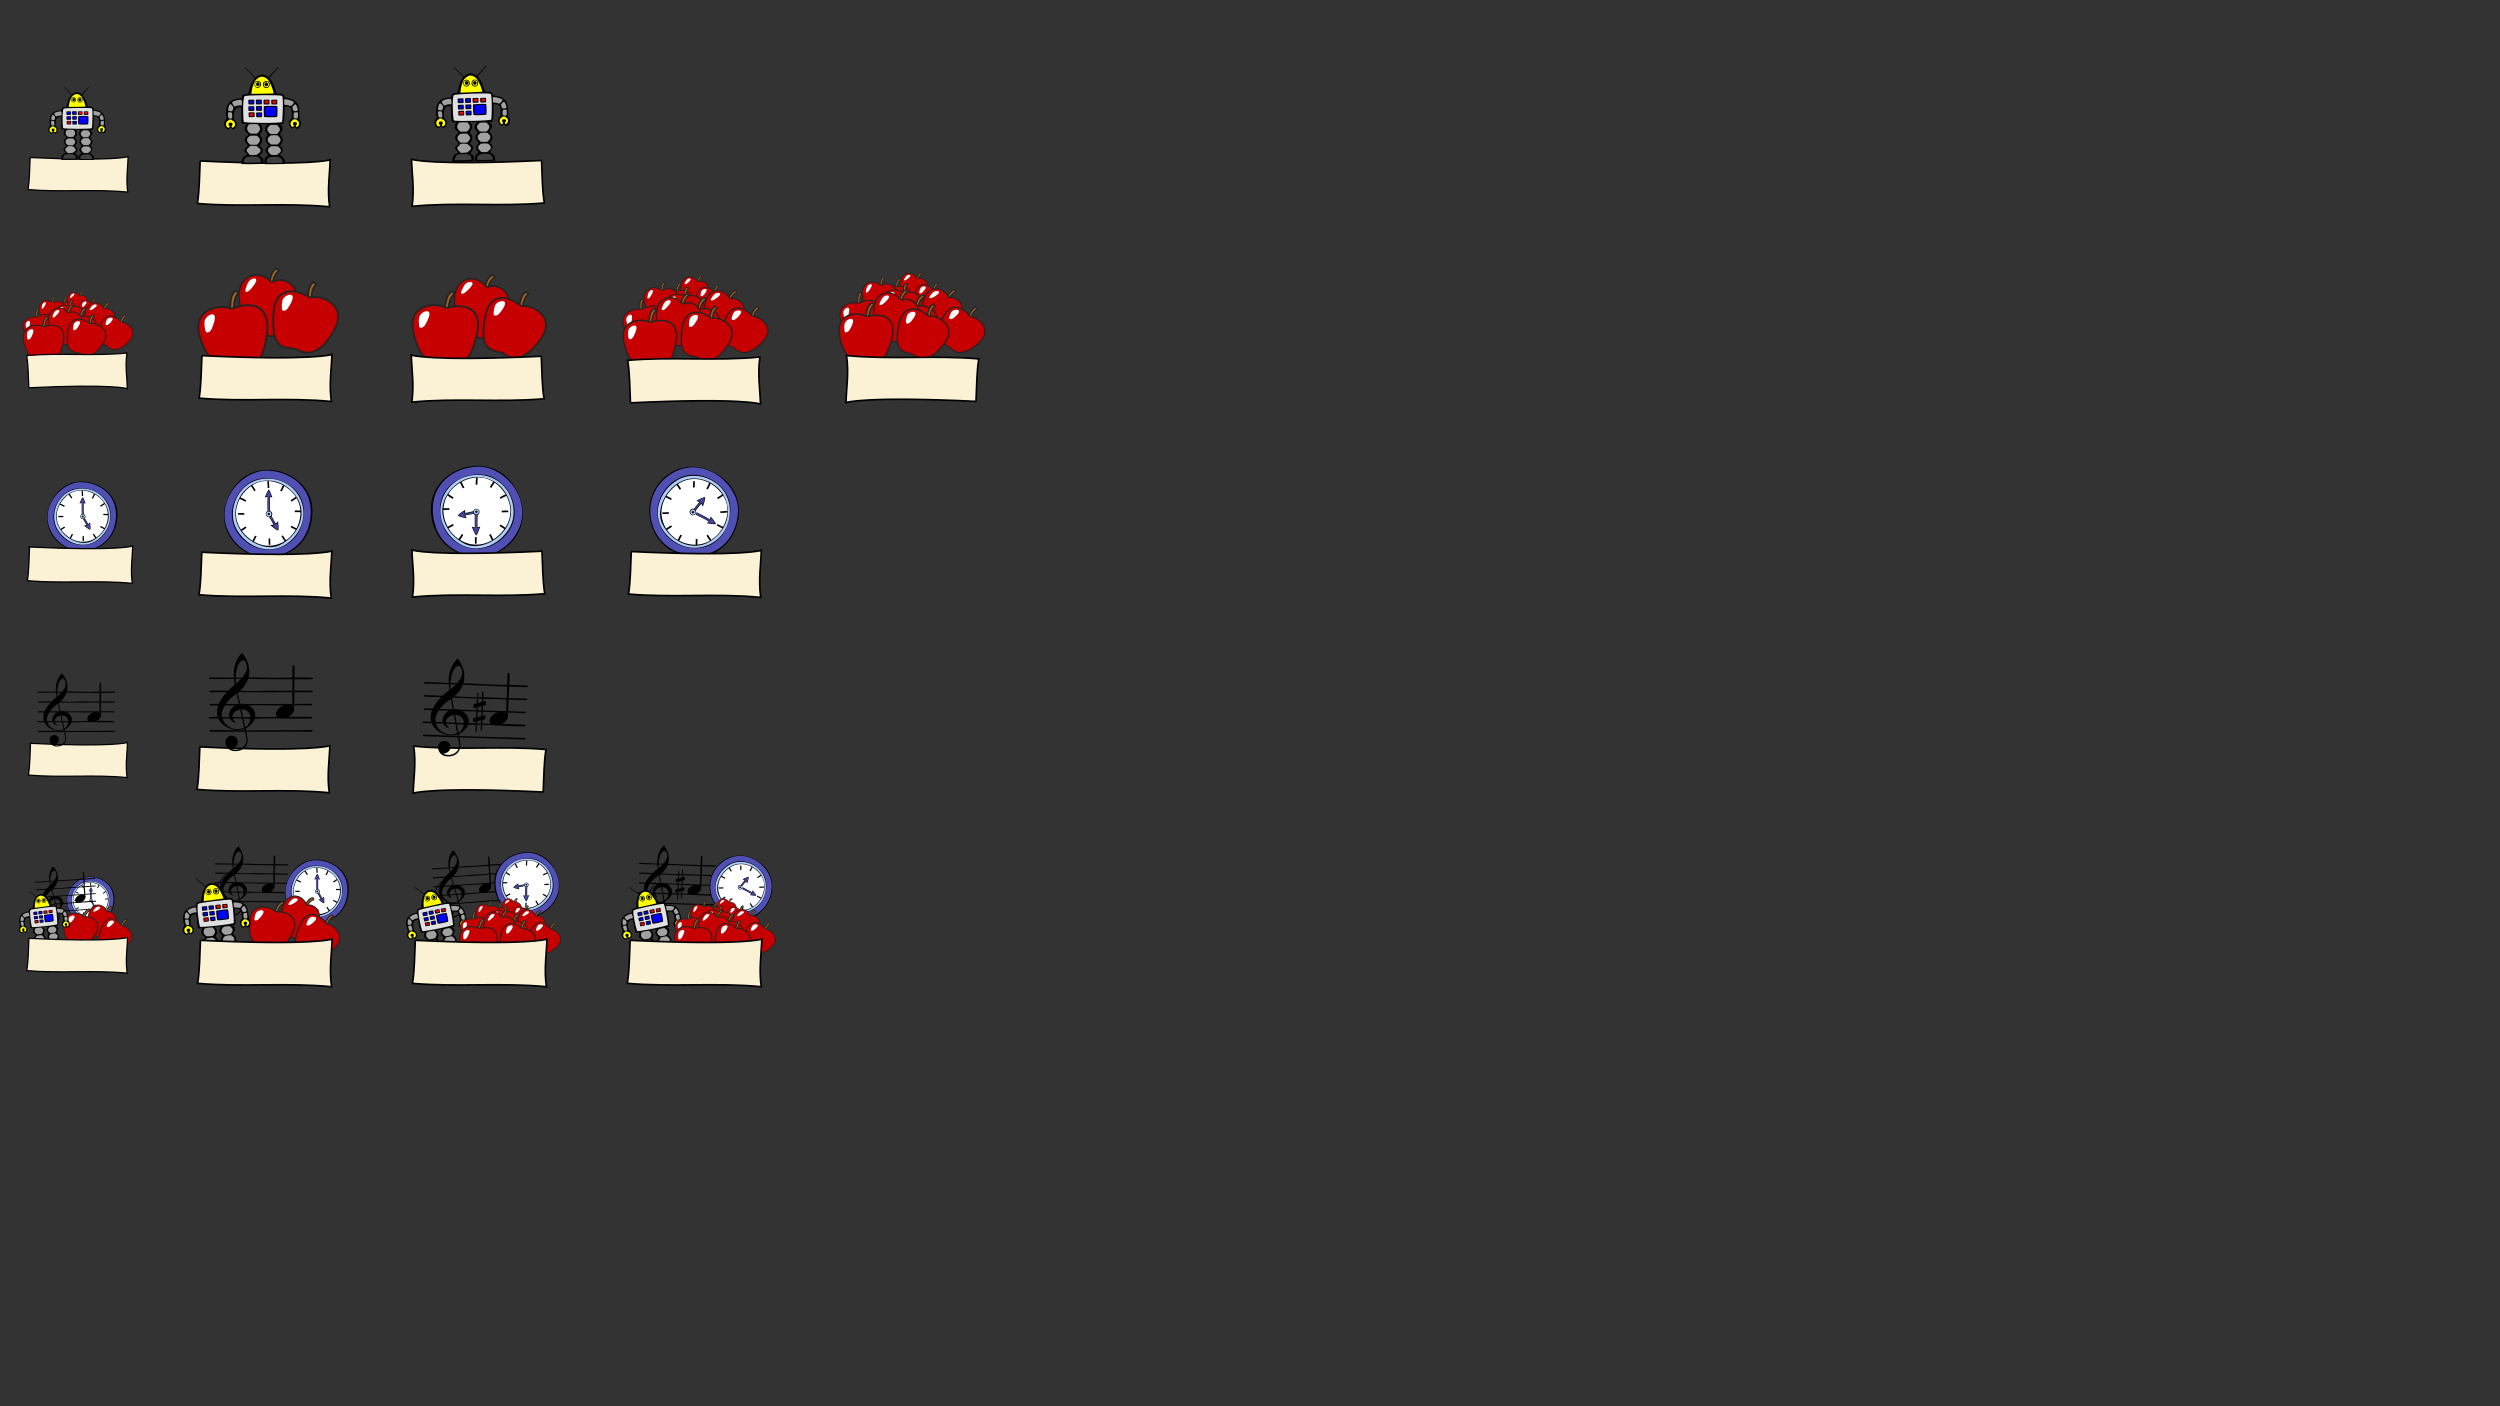<svg id="svg2" xmlns:rdf="http://www.w3.org/1999/02/22-rdf-syntax-ns#" xmlns="http://www.w3.org/2000/svg" height="100%" viewBox="0 0 640 360" width="100%" version="1.1" xmlns:cc="http://creativecommons.org/ns#" xmlns:xlink="http://www.w3.org/1999/xlink" xmlns:dc="http://purl.org/dc/elements/1.1/">
<rect x="0" y="0" width="640" height="360" fill="#333333" stroke="none"/>

<path id="answerlabel" stroke-linejoin="miter" d="m-56.11-15.66c28.6,1.376,33.29-0.301,33.29-0.301-0.073,3.438-0.794,7.65-0.135,12.04-11.24-1.119-22.64,0.126-33.86-0.86,0.554-3.42,0.525-6.997,0.708-10.88z" stroke="#000" stroke-linecap="butt" stroke-miterlimit="4" stroke-dasharray="none" stroke-width="0.431" fill="#fbf2d5"/>
<g id="FirstLetter" transform="translate(6,0)">
<g id="g4123" transform="translate(-3.409,-0.884)">
<use id="use3793" xlink:href="#answerlabel" transform="translate(104.75,57.75)" height="360" width="640" y="0" x="0"/>
<g id="robot">
<path id="path4536" d="m62.64,20.89-2.467-2.585,0.119-0.133,2.467,2.575c1.124-1.085,2.354-0.995,3.389-0.144l2.431-2.55,0.131,0.108-2.358,2.635c1.04,1.149,1.488,2.668,1.829,3.974,0.749,0.128,1.905-0.245,2.111,1.09,4.177,0.49,3.772,2.888,3.768,5.601,0.621,0.377,0.701,2.286-0.705,2.436-0.035,0-0.474-0.488-0.474-0.488s-0.626,0.473-0.697,0.425c-1.261-0.909-0.854-2.261-0.139-2.618,0-0.551,0.079-1.406,0.007-2.039-0.083-0.635-0.384-0.791-0.79-0.946-0.312-0.121-0.622-0.048-0.994-0.06-0.012,0.921,0.012,2.071-0.096,3.184-0.023,0.299-0.047,1.233-0.443,1.365l-0.718,0.012c0.408,0.31,0.731,0.455,0.731,1.209,0,0.503-0.611,0.827-0.624,1.293-0.023,0.383,0.719,0.695,0.647,1.593-0.06,0.767-0.574,0.946-0.611,1.341-0.024,0.395,0.587,0.179,0.587,1.15,0,0.79-0.587,0.586-0.587,1.221,0,0.418,0.838,0.478,1.065,1.173,0.168,0.539,0.192,0.658,0.06,1.161-1.7,0-3.221,0.096-5.162,0.035,0.012-0.79-0.083-0.503,0.036-1.185,0.12-0.694,0.778-0.85,0.815-1.077,0.071-0.479-0.611-0.564-0.587-1.269,0.012-0.695,0.718-0.838,0.682-1.281-0.06-0.539-0.705-0.647-0.682-1.51,0.012-0.838,0.491-0.838,0.479-1.281-0.013-0.491-0.707-0.526-0.599-1.449,0.071-0.682,0.443-0.886,0.718-1.161l-1.976-0.06c0.275,0.347,0.551,0.407,0.539,1.401-0.012,0.923-0.622,0.827-0.539,1.402,0.06,0.455,0.587,0.43,0.539,1.329-0.048,1.077-0.647,1.017-0.599,1.46,0.048,0.466,0.803,0.312,0.707,1.221-0.096,0.886-0.622,0.79-0.659,1.281-0.036,0.36,0.778,0.36,0.815,0.911,0.035,0.682,0.095,0.611,0.024,1.208-2.119,0.096-3.785,0.06-5.591,0.06-0.119-0.646-0.119-0.886,0.324-1.591,0.466-0.767,1.198-0.635,1.161-0.838-0.096-0.42-0.67-0.36-0.718-1.161-0.023-0.599,0.778-0.743,0.803-1.114,0.035-0.48-0.718-0.672-0.743-1.677-0.012-0.778,0.79-0.718,0.838-1.173,0.06-0.551-0.85-0.611-0.874-1.304-0.035-0.707,0.181-1.209,0.527-1.473l-0.874-0.012c-0.335,0.035-0.466,0.048-0.491-0.971-0.024-1.185-0.012-2.179,0-3.185-2.216-0.613-1.94,2.522-1.859,2.998,1.205,0.994,0.619,2.146-0.247,2.639-0.387-0.284-0.619-0.531-0.619-0.531s-0.287,0.26-0.687,0.521c-1.632-0.888-0.835-2.493-0.36-2.725-0.521-3.016,0.2-5.292,3.905-5.248,0.091-1.148,0.551-1.053,1.628-1.161,0.581-1.867,0.379-2.338,1.689-4.011z"/>
<path id="path4538" fill="#FF0" d="m62.34,22.36c0.287-0.732,0.551-1.054,0.994-1.389,0.526-0.396,1.029-0.624,1.832-0.288,0.79,0.335,1.161,0.994,1.545,1.808,0.49,1.09,0.67,1.784,0.742,2.323-2.479,0.083-3.449,0.06-5.711,0.096,0.083-0.707,0.215-1.605,0.599-2.55z"/>
<path id="path4540" fill="#a1a1a1" d="m61.27,35.75c0-0.216,2.096-0.204,2.084-0.037-0.025,0.288,0.611,0.348,0.586,1.09-0.012,0.622-0.611,0.803-0.574,1.042,0.023,0.168-2.12,0.168-2.072-0.025,0.048-0.131-0.634-0.347-0.634-1.137,0-0.658,0.611-0.755,0.611-0.934z"/>
<path id="path4542" fill="#a1a1a1" d="m61.27,38.41c-0.035-0.324,2.059-0.264,2.084,0.035,0.012,0.216,0.73,0.383,0.753,0.899,0.048,0.754-0.753,0.778-0.717,0.993,0.047,0.288-2.192,0.371-2.169,0.096,0.013-0.264-0.634-0.455-0.67-1.137-0.024-0.408,0.743-0.658,0.718-0.886z"/>
<path id="path4544" fill="#a1a1a1" d="m66.63,38.41c0.06-0.168,2.203-0.156,2.155,0.084-0.048,0.275,0.526,0.191,0.514,0.958-0.023,0.646-0.67,0.622-0.647,0.838,0.036,0.395-1.963,0.347-2,0.096-0.023-0.156-0.634-0.408-0.646-1.102-0.025-0.48,0.562-0.647,0.622-0.875z"/>
<path id="path4546" fill="#404040" d="m63.57,41.14c0.574,0.324,0.79,1.281,0.514,1.304-0.718,0.048-3.184,0.121-4.227,0.013-0.191-0.013,0.084-1.042,0.659-1.329,0.503-0.252,2.395-0.348,3.054,0.012z"/>
<path id="path4548" fill="#404040" d="m69.05,41.21c0.574,0.312,0.91,1.342,0.622,1.366-0.718,0.048-2.837,0.06-3.878-0.036-0.192-0.023-0.192-0.994,0.371-1.281,0.502-0.251,2.226-0.418,2.885-0.048z"/>
<path id="path4550" fill="#FF0" d="m55.88,31.76c0.013-0.4,0.982-0.339,0.982-0.012,0.564,0.002,1.294,1.35,0.096,1.855-0.073-0.035-0.156-0.131-0.3-0.335,1.147-1.424-1.673-1.273-0.395,0.036-0.035,0.048-0.289,0.297-0.433,0.332-0.98-0.516-0.563-1.773,0.05-1.877z"/>
<path id="path4552" fill="#FF0" d="m72.38,31.63c-0.067-0.347,1.294-0.205,1.01,0.055,0.658,0.126,0.891,1.309-0.021,1.758-0.072-0.025-0.144-0.133-0.275-0.348,1.242-1.284-1.548-1.347-0.407,0.025-0.037,0.048-0.282,0.277-0.413,0.314-0.928-0.733-0.363-1.61,0.107-1.804z"/>
<path id="path4554" fill="#a1a1a1" d="m59.28,27.87c-0.083,0.011-0.492-0.047-0.877,0.008-0.384,0.055-0.743,0.224-0.884,0.291-0.141,0.067-0.587-0.652-0.689-1.019-0.102-0.367,2.291-0.995,2.426-0.611,0.135,0.384,0.106,1.32,0.023,1.331z"/>
<path id="path4556" fill="#a1a1a1" d="m57.15,28.4c0.062,0.172-0.208,0.891-0.319,0.951-0.111,0.059-0.831,0.006-0.997-0.138-0.166-0.144,0.194-1.605,0.501-1.653,0.307-0.047,0.753,0.668,0.815,0.84z"/>
<path id="path4558" fill="#a1a1a1" d="m56.78,29.77c0.085,0.146,0.122,1.309,0.023,1.414-0.099,0.104-0.707,0.043-0.838,0-0.131-0.044-0.3-1.352-0.156-1.497,0.144-0.145,0.885-0.063,0.971,0.083z"/>
<path id="path4560" fill="#a1a1a1" d="m70.25,27.7c0.082,0.107,0.293,0.009,0.834,0.118,0.358,0.072,0.57,0.206,0.756,0.187,0.185-0.019,0.803-0.613,0.79-0.959-0.013-0.346-2.371-0.993-2.445-0.698-0.073,0.294-0.017,1.245,0.065,1.352z"/>
<path id="path4562" fill="#a1a1a1" d="m72.25,28.3c-0.036,0.169,0.245,0.938,0.36,1.011,0.115,0.073,0.886,0.043,1.014-0.171,0.128-0.214-0.319-1.459-0.524-1.548-0.205-0.089-0.814,0.539-0.85,0.708z"/>
<path id="path4564" fill="#a1a1a1" d="m72.65,31.1c0.128,0.081,0.789,0.165,0.911,0.08,0.122-0.086,0.196-1.335,0.096-1.49-0.1-0.155-0.896-0.034-0.985,0.056-0.089,0.09-0.149,1.273-0.022,1.354z"/>
<path id="path4566" fill="#a1a1a1" d="m61.07,32.79c0-0.215,2.466-0.181,2.454,0-0.024,0.287,0.468,0.358,0.443,1.125-0.012,0.647-0.611,0.826-0.574,1.077,0.023,0.181-2.12,0.168-2.072-0.023,0.036-0.144-0.634-0.371-0.634-1.185,0-0.67,0.384-0.826,0.384-0.994z"/>
<path id="path4568" fill="#a1a1a1" d="m66.46,32.99c0-0.204,2.024-0.204,2.013-0.023-0.025,0.275,0.586,0.347,0.574,1.089-0.012,0.622-0.599,0.803-0.563,1.042,0.023,0.168-2.047,0.156-2.011-0.023,0.035-0.144-0.624-0.36-0.624-1.138,0-0.659,0.611-0.755,0.611-0.946z"/>
<path id="path4570" fill="#a1a1a1" d="m66.56,35.65c0-0.216,2.083-0.203,2.071-0.024-0.024,0.275,0.61,0.347,0.599,1.09-0.012,0.634-0.622,0.825-0.587,1.065,0.025,0.168-2.107,0.156-2.059-0.025,0.037-0.143-0.646-0.359-0.646-1.162,0-0.657,0.622-0.753,0.622-0.946z"/>
<path id="path4572" fill-rule="evenodd" d="m63.4,21.57,0,0c0.476,0,0.863,0.403,0.863,0.898s-0.387,0.898-0.863,0.898c-0.475,0-0.862-0.403-0.862-0.898s0.387-0.898,0.862-0.898zm-0.036,0.191c0.376,0,0.682,0.317,0.682,0.707s-0.307,0.707-0.682,0.707c-0.376,0-0.682-0.317-0.682-0.707s0.307-0.707,0.682-0.707zm0.06,0.179c0.251,0,0.455,0.221,0.455,0.491,0,0.27-0.204,0.491-0.455,0.491s-0.455-0.221-0.455-0.491c0-0.27,0.204-0.491,0.455-0.491"/>
<path id="path4574" fill-rule="evenodd" d="m64.7,22.51c0,0.516,0.395,0.923,0.886,0.923s0.886-0.407,0.886-0.923c0-0.514-0.395-0.921-0.886-0.921s-0.886,0.407-0.886,0.921zm0.228-0.012c0,0.408,0.312,0.73,0.707,0.73,0.383,0,0.61-0.335,0.61-0.742,0-0.395-0.227-0.707-0.61-0.707-0.395,0-0.707,0.324-0.707,0.718zm0.192-0.023c0,0.275,0.204,0.491,0.455,0.491,0.239,0,0.443-0.216,0.443-0.491,0-0.275-0.204-0.491-0.443-0.491-0.251,0-0.455,0.216-0.455,0.491"/>
<path id="path4576" fill="#e0e0e0" d="m69.59,25.41c0.42,0.119,0.204,5.245,0.037,6.682-0.048,0.37-9.745,0.31-9.805-0.025-0.25-1.364-0.264-6.13,0.203-6.549,0.346-0.311,8.681-0.372,9.565-0.108z"/>
<path id="path4578" d="m62.5,26.44c0.035,0.036,0.035,1.09-0.025,1.15-0.06,0.071-1.389,0.06-1.46,0.012-0.048-0.048-0.06-1.054-0.023-1.15,0.035-0.06,1.424-0.072,1.508-0.012z"/>
<path id="path4580" fill="#00F" d="m62.2,26.67c0.037,0.025,0.025,0.647-0.012,0.682-0.036,0.037-0.815,0.037-0.849,0-0.037-0.023-0.037-0.622-0.025-0.67,0.025-0.048,0.838-0.048,0.886-0.012z"/>
<path id="path4582" d="m64.96,28.1c0.072-0.156,3.232-0.179,3.426-0.024,0.096,0.071,0.083,2.586-0.048,2.718-0.144,0.155-3.173,0.143-3.317,0.012-0.108-0.096-0.131-2.49-0.06-2.706"/>
<path id="path4584" fill="#00F" d="m68.06,28.33c0.072,0.06,0.072,2.059-0.035,2.179-0.121,0.119-2.539,0.108-2.646,0.012-0.096-0.083-0.12-2-0.048-2.167,0.048-0.131,2.574-0.143,2.73-0.023z"/>
<path id="path4586" d="m64.43,26.41c0.035,0.036,0.035,1.102-0.025,1.161-0.071,0.06-1.401,0.06-1.46,0-0.048-0.048-0.06-1.054-0.023-1.138,0.023-0.072,1.424-0.083,1.508-0.023z"/>
<path id="path4588" fill="#00F" d="m64.13,26.64c0.025,0.024,0.025,0.647-0.012,0.682-0.036,0.036-0.826,0.036-0.862,0-0.024-0.023-0.035-0.622-0.012-0.67,0.025-0.036,0.838-0.048,0.886-0.012z"/>
<path id="path4590" d="m62.5,28.1c0.048,0.035,0.048,1.089-0.012,1.15-0.073,0.06-1.402,0.06-1.462,0.012-0.047-0.048-0.06-1.054-0.023-1.15,0.023-0.06,1.425-0.071,1.497-0.012z"/>
<path id="path4592" fill="#00F" d="m62.24,28.3c0.023,0.012,0.023,0.646-0.013,0.682-0.035,0.036-0.827,0.036-0.861,0-0.025-0.023-0.037-0.622-0.012-0.67,0.012-0.048,0.838-0.048,0.886-0.012z"/>
<path id="path4594" d="m64.46,28.07c0.048,0.035,0.048,1.101-0.012,1.149-0.073,0.072-1.402,0.06-1.462,0.013-0.047-0.048-0.06-1.054-0.023-1.15,0.023-0.06,1.412-0.071,1.497-0.012z"/>
<path id="path4596" fill="#00F" d="m64.16,28.3c0.023,0.023,0.023,0.646-0.013,0.682-0.035,0.035-0.827,0.035-0.861,0-0.025-0.025-0.037-0.622-0.012-0.67,0.012-0.048,0.838-0.048,0.886-0.012z"/>
<path id="path4598" d="m62.57,29.67c0.048,0.035,0.036,1.102-0.023,1.161-0.06,0.06-1.389,0.06-1.45,0-0.047-0.048-0.06-1.054-0.023-1.138,0.023-0.072,1.414-0.083,1.497-0.023z"/>
<path id="path4600" fill="#F00" d="m62.27,29.9c0.024,0.024,0.024,0.646-0.013,0.682-0.035,0.036-0.825,0.036-0.861,0-0.025-0.023-0.036-0.622-0.012-0.67,0.012-0.036,0.838-0.048,0.886-0.012z"/>
<path id="path4602" d="m64.5,29.7c0.048,0.023,0.036,1.089-0.023,1.15-0.06,0.06-1.389,0.06-1.45,0-0.047-0.037-0.071-1.054-0.023-1.138,0.023-0.072,1.414-0.084,1.497-0.012z"/>
<path id="path4604" fill="#00F" d="m64.23,29.9c0.024,0.025,0.024,0.647-0.013,0.683-0.035,0.035-0.825,0.035-0.861,0-0.025-0.025-0.037-0.611-0.012-0.67,0.012-0.036,0.838-0.048,0.886-0.013z"/>
<path id="path4606" d="m66.39,26.44c0.036,0.036,0.036,1.09-0.024,1.15-0.071,0.06-1.401,0.06-1.46,0-0.048-0.036-0.06-1.042-0.025-1.138,0.025-0.071,1.425-0.083,1.509-0.012z"/>
<path id="path4608" fill="#F00" d="m66.13,26.64c0.023,0.012,0.023,0.636-0.012,0.67-0.037,0.036-0.815,0.036-0.851,0.012-0.035-0.035-0.048-0.622-0.023-0.682,0.023-0.036,0.838-0.048,0.886,0z"/>
<path id="path4610" d="m68.36,26.44c0.048,0.036,0.048,1.09-0.012,1.15-0.072,0.06-1.401,0.06-1.46,0.012-0.048-0.048-0.06-1.054-0.025-1.15,0.025-0.06,1.414-0.072,1.497-0.012z"/>
<path id="path4612" fill="#F00" d="m68.06,26.64c0.023,0.012,0.023,0.647-0.012,0.682-0.037,0.036-0.827,0.036-0.863,0-0.023-0.023-0.036-0.622-0.012-0.67,0.012-0.048,0.838-0.048,0.886-0.012z"/>
</g>
</g>
<rect id="rect4029" height="50" width="55" y="10" x="33.93" fill="none"/>
</g>
<g id="NameTerms" transform="translate(-129.591,0)">
<use id="use3797" xlink:href="#answerlabel" transform="matrix(-1,0,0,1,212.122,56.741)" height="360" width="640" y="0" x="0"/>
<use id="use4027" xlink:href="#robot" transform="matrix(0.982,-0.026,0.026,0.982,186.172,0.868)" height="360" width="640" y="0" x="0"/>
<rect id="rect4166" height="50" width="55" y="10" x="224.6" fill="none"/>
</g>
<g id="Read">
<use id="use4555" xlink:href="#g4123" transform="matrix(0.754,0,0,0.754,-26.395,9.257)" height="360" width="640" y="0" x="0"/>
<rect id="rect4541" height="50" width="40" y="10" x="0" fill="none"/>
</g>
<g id="three_apples" transform="matrix(1.21,0,0,1.21,31.97,-20.83)">
<path id="use3067" stroke-linejoin="round" d="m-137.9,82.63c0.379-1.532,0.364-2.65,1.512-3.466l0.537,0.449c-1.121,0.789-1.191,2.337-1.4,3.416z" stroke="#232323" stroke-dasharray="none" stroke-miterlimit="4" stroke-width="0.337" fill="#a16121"/>
<path id="use3069" stroke-linejoin="round" d="m-133,87.82c-2.574,4.823-3.875,6.223-6.69,3.793-3.26,1.205-3.5-1.456-4.137-6.067-0.639-4.613,3.436-6.695,6.586-3.606,2.409-1.55,6.819,1.061,4.243,5.881z" stroke="#232323" stroke-dasharray="none" stroke-miterlimit="4" stroke-width="0.337" fill="#c60000"/>
<path id="use3071" fill="#FFF" d="m-142.6,83.67c-0.004-0.331,0.424-1.65,0.792-2.007,0.595-0.578,1.43-0.639,1.403-0.107-0.026,0.553-1,1.672-1.37,2.033-0.367,0.354-0.818,0.402-0.826,0.081z"/>
<path id="use3022" stroke-linejoin="round" d="m-145.7,87.77c0.167-1.787-0.037-3.043,1.115-4.154l0.68,0.415c-1.128,1.077-0.945,2.83-0.998,4.08z" stroke="#232323" stroke-dasharray="none" stroke-miterlimit="4" stroke-width="0.383" fill="#a16121"/>
<path id="use3024" stroke-linejoin="round" d="m-151.7,93.08c1.891,5.785,4.733,6.571,7.379,5.548,2.986,0.144,5.086,0.793,6.029-6.117,0.943-6.907-4.195-6.459-7.025-5.248-2.326-1.069-8.27,0.033-6.382,5.82z" stroke="#232323" stroke-dasharray="none" stroke-miterlimit="4" stroke-width="0.383" fill="#c60000"/>
<path id="use3026" fill="#FFF" d="m-150.5,91.9c-0.217-0.335-0.469-1.895-0.188-2.448,0.456-0.892,1.574-1.382,1.879-0.828,0.319,0.576-0.316,2.213-0.597,2.77-0.282,0.548-0.877,0.828-1.094,0.505z"/>
<path id="use3031" stroke-linejoin="round" d="m-130.1,85.8c0.187-1.674,0.017-2.854,1.116-3.877l0.631,0.401c-1.076,0.991-0.934,2.638-1.005,3.809z" stroke="#232323" stroke-dasharray="none" stroke-miterlimit="4" stroke-width="0.36" fill="#a16121"/>
<path id="use3033" stroke-linejoin="round" d="m-124.7,91.44c-2.694,5.033-5.448,5.294-7.724,3.915-2.781-0.356-4.827-0.1-4.568-6.634,0.261-6.535,4.933-5.28,7.348-3.696,2.324-0.606,7.636,1.386,4.941,6.419z" stroke="#232323" stroke-dasharray="none" stroke-miterlimit="4" stroke-width="0.36" fill="#c60000"/>
<path id="use3035" fill="#FFF" d="m-135.2,87.51c-0.147-0.345-0.132-1.827,0.217-2.292,0.564-0.752,1.675-1.026,1.869-0.465,0.203,0.583-0.645,1.995-0.994,2.465-0.348,0.462-0.943,0.625-1.091,0.292z"/>
</g>
<g id="twelve_apples" transform="matrix(0.749,0,0,0.749,-15.145,21.886)">
<use id="use4204" xlink:href="#three_apples" transform="matrix(0.61,0.102,-0.102,0.61,29.986,40.723)" height="360" width="640" y="0" x="0"/>
<use id="use4202" xlink:href="#three_apples" transform="matrix(0.753,-0.111,0.111,0.753,21.337,3.776)" height="360" width="640" y="0" x="0"/>
<use id="use4200" xlink:href="#three_apples" transform="matrix(0.855,0.244,-0.244,0.852,84.024,46.178)" height="360" width="640" y="0" x="0"/>
<use id="use4196" xlink:href="#three_apples" transform="matrix(0.997,0.075,-0.075,0.997,75.031,13.819)" height="360" width="640" y="0" x="0"/>
</g>
<g id="CountEasy">
<use id="use4212" xlink:href="#three_apples" transform="matrix(1.054,0,0,1.054,210.978,-10.302)" height="360" width="640" y="0" x="0"/>
<use id="use4276" xlink:href="#answerlabel" transform="translate(107.792,106.707)" height="360" width="640" y="0" x="0"/>
<rect id="rect4284" height="50" width="55" y="60" x="40" fill="none"/>
</g>
<g id="CountReadEasy" transform="translate(-107.591,0)">
<use id="use4214" xlink:href="#three_apples" transform="matrix(0.994,0.114,-0.114,0.994,374.525,11.003)" height="360" width="640" y="0" x="0"/>
<use id="use4278" xlink:href="#answerlabel" transform="matrix(-1,0,0,1,190.056,106.862)" height="360" width="640" y="0" x="0"/>
<rect id="rect4291" height="50" width="55" y="60" x="202.6" fill="none"/>
</g>
<g id="CountHard" transform="translate(-212.354,0)">
<g id="g4312" transform="translate(4.884,1.061)">
<use id="use4272" xlink:href="#twelve_apples" transform="matrix(1.093,0,0,1.093,451.661,-14.125)" height="360" width="640" y="0" x="0"/>
<use id="use4280" xlink:href="#answerlabel" transform="matrix(1,0,0,-1,424.971,86.412)" height="360" width="640" y="0" x="0"/>
</g>
<rect id="rect4298" height="50" width="55" y="60" x="362.4" fill="none"/>
</g>
<g id="CountReadHard" transform="translate(-318.707,0)">
<use id="use4274" xlink:href="#twelve_apples" transform="matrix(1.097,0.064,-0.064,1.097,624.333,-10.339)" height="360" width="640" y="0" x="0"/>
<use id="use4282" xlink:href="#answerlabel" transform="matrix(-1,0,0,-1,512.462,87.098)" height="360" width="640" y="0" x="0"/>
<rect id="rect4305" height="50" width="55" y="60" x="523.7" fill="none"/>
</g>
<g id="Count">
<use id="use4547" xlink:href="#g4312" transform="matrix(0.758,0,0,0.758,-275.929,21.096)" height="360" width="640" y="0" x="0"/>
<rect id="rect4549" height="50" width="40" y="60" x="0" fill="none"/>
</g>
<g id="ClockEasy">
<g id="g4474" transform="translate(2.919,-0.177)">
<g id="g4536" transform="matrix(0.792,0,0,0.792,-715.731,-455.041)">
<g id="clock_background">
<path id="path3765" d="m1001,739.3c0.489,11.67-9.624,17.48-18.11,15.31-8.484-2.171-14.71-12.49-6.969-22.74,7.74-10.25,24.59-4.244,25.08,7.426z" fill-rule="evenodd" fill="#000"/>
<path id="path3767" d="m986.6,726.9c-8.888-0.391-18.6,11.51-11.65,21.65,6.941,10.14,21.95,7.006,24.85-3.713,2.901-10.72-4.304-17.55-13.19-17.94zm11.61,14.3c-0.703,10.2-11.78,14.7-19.13,8.342-7.355-6.361-3.768-15.83,2.175-19.09,5.943-3.256,17.66,0.543,16.96,10.75z" fill-rule="evenodd" fill="#5050b4"/>
<path id="path3779" d="m996.9,742.7c-1.671,7.719-10.95,11.94-17.71,4.856-6.756-7.08-0.377-16.44,5.798-17.23,6.175-0.791,13.58,4.655,11.91,12.37z" fill-rule="evenodd" fill="#FFF"/>
<path id="path3782" d="m986.4,730.3c0.164,1.508,0.115,2.224,0.114,2.228,0.187-0.002,0.382,0.023,0.551-0.05-0.02-0.744-0.038-1.489-0.151-2.178z" fill="#000"/>
<use id="use3784" xlink:href="#path3782" transform="matrix(-0.036,-1,-1.162,0.031,1882.016,1704.132)" height="1052.362" width="744.094" y="0" x="0"/>
<use id="use3786" xlink:href="#path3782" transform="matrix(0.995,-0.1,-0.091,-0.914,71.858,1517.046)" height="1052.362" width="744.094" y="0" x="0"/>
<use id="use3788" xlink:href="#path3782" transform="matrix(-0.043,-0.999,-0.908,0.048,1684.522,1691.524)" height="1052.362" width="744.094" y="0" x="0"/>
<use id="use3814" xlink:href="#path3782" transform="matrix(0.866,0.5,-0.5,0.866,502.508,-394.256)" height="1052.362" width="744.094" y="0" x="0"/>
<use id="use3816" xlink:href="#path3782" transform="matrix(0.5,0.866,-0.866,0.5,1135.059,-484.147)" height="1052.362" width="744.094" y="0" x="0"/>
<use id="use3820" xlink:href="#path3782" transform="matrix(-0.5,0.866,-0.866,-0.5,2121.825,256.629)" height="1052.362" width="744.094" y="0" x="0"/>
<use id="use3822" xlink:href="#path3782" transform="matrix(-0.866,0.5,-0.5,-0.866,2212.04,888.938)" height="1052.362" width="744.094" y="0" x="0"/>
<use id="use3826" xlink:href="#path3782" transform="matrix(-0.866,-0.5,0.5,-0.866,1471.021,1875.784)" height="1052.362" width="744.094" y="0" x="0"/>
<use id="use3828" xlink:href="#path3782" transform="matrix(-0.5,-0.866,0.866,-0.5,838.591,1965.999)" height="1052.362" width="744.094" y="0" x="0"/>
<use id="use3832" xlink:href="#path3782" transform="matrix(0.5,-0.866,0.866,0.5,-148.296,1225.021)" height="1052.362" width="744.094" y="0" x="0"/>
<use id="use3834" xlink:href="#path3782" transform="matrix(0.866,-0.5,0.5,0.866,-238.39,592.429)" height="1052.362" width="744.094" y="0" x="0"/>
<path id="path3773" d="m987,729.5c-9.611-0.428-14.34,10.17-10.25,16.79,4.093,6.619,13.21,8.841,18.89,1.431,5.678-7.409,0.977-17.8-8.634-18.23zm7.584,4.284c6.013,6.492,1.703,14.4-4.17,17.19-5.873,2.793-16.2-3.829-14.03-12.54,2.171-8.708,12.18-11.15,18.2-4.654z" fill-rule="evenodd" fill="#afcdfa"/>
</g>
<g id="clock_minute" transform="translate(0,-0.265)">
<path id="path3836" d="m986.5,740.4c-0.085-1.743-0.014-4.73-0.014-4.73-0.184-0.011-0.422,0.011-0.904,0.183,0,0,0.964-2.481,1.3-2.556,0.335-0.075,1.18,2.622,1.18,2.622-0.246-0.123-0.605-0.275-0.784-0.232-0.087,1.561-0.002,3.017,0.057,4.664z" fill="#000"/>
<path id="path3836-3" d="m986.6,740.4c-0.063-1.581,0.032-4.878,0.032-4.878-0.137-0.01-0.422-0.069-0.78,0.087,0,0,0.785-1.902,1.034-1.97,0.248-0.068,0.898,2.005,0.898,2.005-0.206-0.186-0.53-0.15-0.662-0.107-0.065,1.416,0.038,3.312,0.081,4.806z" fill="#44449c"/>
</g>
<g id="clock_hour">
<path id="path3836-5" d="m987,740.3c1.08,1.655,2.111,3.642,2.111,3.642,0.219-0.111,0.311-0.191,0.77-0.678,0,0,0.387,2.634,0.043,2.93s-2.559-1.707-2.559-1.707c0.353-0.043,0.844,0.004,1.027-0.156-0.779-1.591-1.142-1.994-2.137-3.573z" fill="#000"/>
<path id="path3836-3-2" d="m987,740.5c0.963,1.511,2.094,3.736,2.094,3.736,0.163-0.081,0.356-0.113,0.68-0.502,0,0,0.287,1.98,0.038,2.211-0.248,0.232-1.884-1.245-1.884-1.245,0.343,0.046,0.666-0.143,0.793-0.272-0.723-1.434-1.306-2.176-2.198-3.615z" fill="#44449c"/>
<path id="path3765-6" d="m987.8,740.3c0.472,0.688,0.098,1.42-0.521,1.593-0.62,0.173-1.452-0.197-1.348-1.147,0.104-0.95,1.398-1.133,1.87-0.446z" fill-rule="evenodd" fill="#000"/>
<path id="path3773-8" d="m986.5,740.2c-0.76,0.408-0.395,1.387,0.125,1.524s0.933-0.073,1.111-0.599c0.178-0.525-0.477-1.333-1.236-0.926zm0.533,0.371c0.286,0.106,0.285,0.49,0.102,0.642-0.182,0.152-0.547,0.102-0.605-0.24-0.058-0.342,0.217-0.508,0.503-0.403z" fill-rule="evenodd" fill="#afcdfa"/>
</g>
</g>
<use id="use4439" xlink:href="#answerlabel" transform="translate(104.841,157.209)" height="360" width="640" y="0" x="0"/>
</g>
<rect id="rect4503" height="50" width="55" y="110" x="40" fill="none"/>
</g>
<g id="ClockMedium" transform="translate(-107.591,0)">
<g id="g3265">
<use id="use4649" xlink:href="#clock_background" transform="matrix(-0.822,0.004,0.004,0.822,1037.797,-481.988)" height="360" width="640" y="0" x="0"/>
<use id="use4653" xlink:href="#clock_minute" transform="matrix(0.886,0,0,-0.863,-644.879,769.641)" height="360" width="640" y="0" x="0"/>
<use id="use4656" xlink:href="#clock_hour" transform="matrix(-0.243,0.749,-0.749,-0.243,1024.303,-428.124)" height="360" width="640" y="0" x="0"/>
</g>
<use id="use4443" xlink:href="#answerlabel" transform="matrix(-1,0,0,1,190.232,156.77)" height="360" width="640" y="0" x="0"/>
<rect id="rect4450" height="50" width="55" y="110" x="202.6" fill="none"/>
</g>
<g id="ClockHard" transform="translate(-212,0)">
<g id="g3316">
<use id="use4659" xlink:href="#clock_background" transform="matrix(0,0.807,-0.807,0,987.538,-665.239)" height="360" width="640" y="0" x="0"/>
<use id="use4662" xlink:href="#clock_minute" transform="matrix(-0.379,0.707,-0.707,-0.379,1287.53,-285.797)" height="360" width="640" y="0" x="0"/>
<use id="use4665" xlink:href="#clock_hour" transform="matrix(-0.293,-0.747,0.747,-0.293,125.087,1085.419)" height="360" width="640" y="0" x="0"/>
</g>
<use id="use4445" xlink:href="#answerlabel" transform="translate(429.709,156.856)" height="360" width="640" y="0" x="0"/>
<rect id="rect4465" height="50" width="55" y="110" x="362" fill="none"/>
</g>
<g id="Clock">
<use id="use4538" xlink:href="#g4474" transform="matrix(0.794,0,0,0.794,-33.456,27.777)" height="360" width="640" y="0" x="0"/>
<rect id="rect4557" height="50" width="40" y="110" x="0" fill="none"/>
</g>
<g id="NotesReadEasy">
<g id="g4683" transform="translate(2.566,-0.177)">
<use id="use4641" xlink:href="#answerlabel" transform="translate(104.692,207.04)" height="360" width="640" y="0" x="0"/>
<g id="g4671" fill="#000" transform="matrix(1.052,0,0,1.052,-3.189,-10.588)">
<path id="staffline_5" d="m51.55,175.1s4.194,0.035,6.291,0.037c2.097,0.002,4.128-0.105,6.291-0.026s4.179,0.097,6.291,0.021c2.112-0.076,6.291-0.01,6.291-0.01,0.009,0.137,0.029,0.28-0.008,0.397,0,0-4.194,0.021-6.29,0.016-2.097-0.004-4.194-0.041-6.29-0.046-2.097-0.004-4.158-0.103-6.29-0.046-2.132,0.058-6.29,0.016-6.29,0.016,0.018-0.101-0.042-0.152,0.003-0.36z"/>
<path id="staffline_4" d="m76.7,178.7s-4.173-0.034-6.259-0.036c-2.086-0.002-3.343,0.057-6.259,0.025s-4.099-0.018-6.259-0.021c-2.16-0.003-6.259,0.01-6.259,0.01-0.009-0.135-0.038-0.275-0.002-0.39,0,0,4.18,0.01,6.266,0.015,2.086,0.004,3.396,0.19,6.258,0.054,2.862-0.136,4.136,0.03,6.258-0.026,2.121-0.057,6.258-0.016,6.258-0.016-0.012,0.097-0.008,0.2,0,0.385z"/>
<path id="staffline_3" d="m76.52,181.5s-4.139,0.034-6.208,0.036c-2.069,0.002-3.316-0.016-6.208,0.015-2.893,0.032-4.066-0.023-6.208-0.02-2.143,0.003-6.208-0.01-6.208-0.01-0.009,0.135-0.029,0.275,0.007,0.39,0,0,4.138-0.01,6.207-0.015,2.069-0.004,3.345-0.069,6.207-0.054s4.091,0.091,6.207,0.026,6.207,0.016,6.207,0.016c-0.018-0.099,0.025-0.251,0-0.385z"/>
<path id="staffline_2" d="m51.46,185.1s4.17-0.035,6.256-0.037c2.085-0.002,4.105,0.126,6.256,0.046s4.155-0.117,6.256-0.041c2.1,0.076,6.256,0.01,6.256,0.01,0.009-0.137,0.029-0.28-0.008-0.397,0,0-4.17-0.042-6.255-0.037-2.085,0.004-3.735,0.162-6.255,0.107-2.52-0.056-4.134,0.063-6.255,0.005-2.12-0.058-6.234-0.016-6.234-0.016,0.018,0.101,0.028,0.187-0.018,0.36z"/>
<path id="staffline_1" d="m51.66,188.3s4.161,0.006,6.241,0.004,3.333,0.016,6.241-0.015,4.087-0.018,6.241-0.021c2.154-0.003,6.241,0.01,6.241,0.01,0.009-0.135,0.029-0.275-0.008-0.39,0,0-4.16,0.031-6.24,0.035-2.08,0.004-3.353,0.027-6.24,0.034-2.887,0.008-4.125,0.03-6.24-0.026-2.115-0.056-6.24-0.016-6.24-0.016,0.018,0.099,0.049,0.215,0.003,0.385z"/>
<path id="clef" d="m59.5,169.1c-0.471,0.474-2.843,2.681-1.739,7.737-9.099,7.385-1.791,12.26,2.307,10.79l0.497,2.45c0.205,2.046-2.244,3.127-3.762,2.306,2.575-0.414,1.851-3.459-0.124-3.087-1.975,0.373-1.508,3.687,1.048,3.726,2.556,0.039,3.321-1.814,3.122-3.017l-0.452-2.484c4.569-2.784,1.468-6.439-1.376-6.005l-0.585-2.69c3.527-2.799,3.621-6.589,1.064-9.724zm0.41,1.798c0.029,0,0.057,0.001,0.087,0.003,0,0,0.853,0.609,0.649,2.147s-2.622,3.58-2.622,3.58c-0.313-1.4,0.075-5.73,1.886-5.731zm-1.753,8.134,0.545,2.525c-0.668,0.109-1.714,0.601-2.253,1.925-0.539,1.324,0.484,2.59,1.703,2.723,0,0-1.133-0.705-0.997-1.812,0.087-0.71,0.907-1.326,1.855-1.501l0.96,4.403c-2.632,1.259-5.399-0.864-5.403-3.149-0.003-1.907,1.926-3.982,3.59-5.114zm1.174,3.804c2.832-0.023,2.669,3.417,0.938,4.311z"/>
<path id="use3118" d="m71.74,182.8c0.061-1.866-0.138-3.747,0.013-5.288,0.024-2.051-0.063-3.397,0.013-5.288,0.168-0.004,0.342-0.012,0.485,0.003,0.063,1.753-0.023,3.698-0.036,5.287,0.014,1.948,0.01,3.397-0.036,5.287-0.123-0.008-0.186,0.018-0.44-0.002z"/>
<path id="note_a_head" d="m67.75,183.9c-0.016-0.928,1.398-2.219,2.953-2.185,0.726,0.016,1.502,0.317,1.477,1.234-0.025,0.917-1.349,2.063-2.913,2.104-0.754,0.019-1.501-0.225-1.517-1.153z"/>
</g>
</g>
<rect id="rect4699" height="50" width="55" y="160" x="40" fill="none"/>
</g>
<g id="NotesReadHard" transform="translate(-107.591,0)">
<use id="use4643" xlink:href="#answerlabel" transform="matrix(-1,0,0,-1,190.546,187.098)" height="360" width="640" y="0" x="0"/>
<g id="g3309">
<path id="sharp" d="m229.8,183.6,0.107-2.576,0.991-0.244-0.106,2.563zm2.075-0.538-0.743,0.185,0.106-2.563,0.743-0.18,0.044-1.065-0.743,0.18,0.109-2.618-0.337,0.004-0.112,2.698-0.992,0.257,0.106-2.546-0.336-0.014-0.11,2.643-0.743,0.18-0.044,1.067,0.743-0.18-0.106,2.558-0.743,0.179-0.044,1.062,0.743-0.18-0.108,2.604,0.336,0.014,0.112-2.697,0.991-0.243-0.105,2.533,0.337-0.004,0.109-2.628,0.743-0.18z" fill="#000"/>
<use id="use4681" xlink:href="#g4671" transform="matrix(0.999,0.034,-0.034,0.999,171.114,-0.594)" height="360" width="640" y="0" x="0"/>
</g>
<rect id="rect4701" height="50" width="55" y="160" x="202.6" fill="none"/>
</g>
<g id="Music">
<use id="use4695" xlink:href="#g4683" transform="matrix(0.746,0,0,0.746,-30.349,47.662)" height="360" width="640" y="0" x="0"/>
<rect id="rect4697" height="50" width="40" y="160" x="0" fill="none"/>
</g>
<g id="Mixed">
<use id="use3155" xlink:href="#g4536" transform="matrix(0.539,0,0,0.539,-12.233,159.486)" height="360" width="640" y="0" x="0"/>
<use id="use3158" xlink:href="#g4671" transform="matrix(0.579,-0.039,0.039,0.579,-27.328,127.231)" height="360" width="640" y="0" x="0"/>
<use id="use3153" xlink:href="#three_apples" transform="matrix(0.484,0.19,-0.19,0.484,107.191,220.975)" height="360" width="640" y="0" x="0"/>
<use id="use3150" xlink:href="#robot" transform="matrix(0.664,-0.076,0.076,0.664,-33.996,220.558)" height="360" width="640" y="0" x="0"/>
<use id="use3148" xlink:href="#answerlabel" transform="matrix(0.759,0,0,0.759,49.983,252.107)" height="360" width="640" y="0" x="0"/>
<rect id="rect3161" height="50" width="40" y="210" x="0" fill="none"/>
</g>
<g id="MixedEasy">
<use id="use3158-2" xlink:href="#g4671" transform="matrix(0.706,0.009,-0.009,0.706,20.577,97.978)" height="360" width="640" y="0" x="0"/>
<use id="use3155-5" xlink:href="#g4536" transform="matrix(0.719,0,0,0.719,33.86,133.471)" height="360" width="640" y="0" x="0"/>
<use id="use3153-8" xlink:href="#three_apples" transform="matrix(0.646,0.253,-0.253,0.646,184.992,215.035)" height="360" width="640" y="0" x="0"/>
<use id="use3150-2" xlink:href="#robot" transform="matrix(0.886,-0.101,0.101,0.886,-5.061,214.853)" height="360" width="640" y="0" x="0"/>
<use id="use3148-8" xlink:href="#answerlabel" transform="matrix(1.013,0,0,1.013,108.142,256.583)" height="360" width="640" y="0" x="0"/>
<rect id="rect4701-9" height="50" width="55" y="210" x="40" fill="none"/>
</g>
<g id="MixedMedium">
<use id="use3158-2-8" xlink:href="#g4671" transform="matrix(0.681,-0.046,0.046,0.681,67.838,106.443)" height="360" width="640" y="0" x="0"/>
<use id="use3270" xlink:href="#g3265" transform="matrix(0.708,0,0,0.708,-27.766,133.724)" height="360" width="640" y="0" x="0"/>
<use id="use3150-2-6" xlink:href="#robot" transform="matrix(0.802,-0.166,0.166,0.802,54.824,222.554)" height="360" width="640" y="0" x="0"/>
<use id="use3262" xlink:href="#twelve_apples" transform="matrix(0.759,0.051,-0.051,0.759,181.135,174.939)" height="360" width="640" y="0" x="0"/>
<use id="use3148-8-3" xlink:href="#answerlabel" transform="matrix(1.013,0,0,1.013,163.142,256.583)" height="360" width="640" y="0" x="0"/>
<rect id="rect4701-9-2" height="50" width="55" y="210" x="95" fill="none"/>
</g>
<g id="MixedHard" transform="translate(55,0)">
<use id="use3313" xlink:href="#g3309" transform="matrix(0.741,0,0,0.741,-51.587,91.509)" height="360" width="640" y="0" x="0"/>
<use id="use3321" xlink:href="#g3316" transform="matrix(0.7,0,0,0.7,-138.097,135.369)" height="360" width="640" y="0" x="0"/>
<use id="use3150-2-6-9" xlink:href="#robot" transform="matrix(0.802,-0.166,0.166,0.802,54.824,222.554)" height="360" width="640" y="0" x="0"/>
<use id="use3262-7" xlink:href="#twelve_apples" transform="matrix(0.759,0.051,-0.051,0.759,181.135,174.939)" height="360" width="640" y="0" x="0"/>
<use id="use3148-8-3-1" xlink:href="#answerlabel" transform="matrix(1.013,0,0,1.013,163.142,256.583)" height="360" width="640" y="0" x="0"/>
<rect id="rect4701-9-2-9" height="50" width="55" y="210" x="95" fill="none"/>
</g>
</svg>
